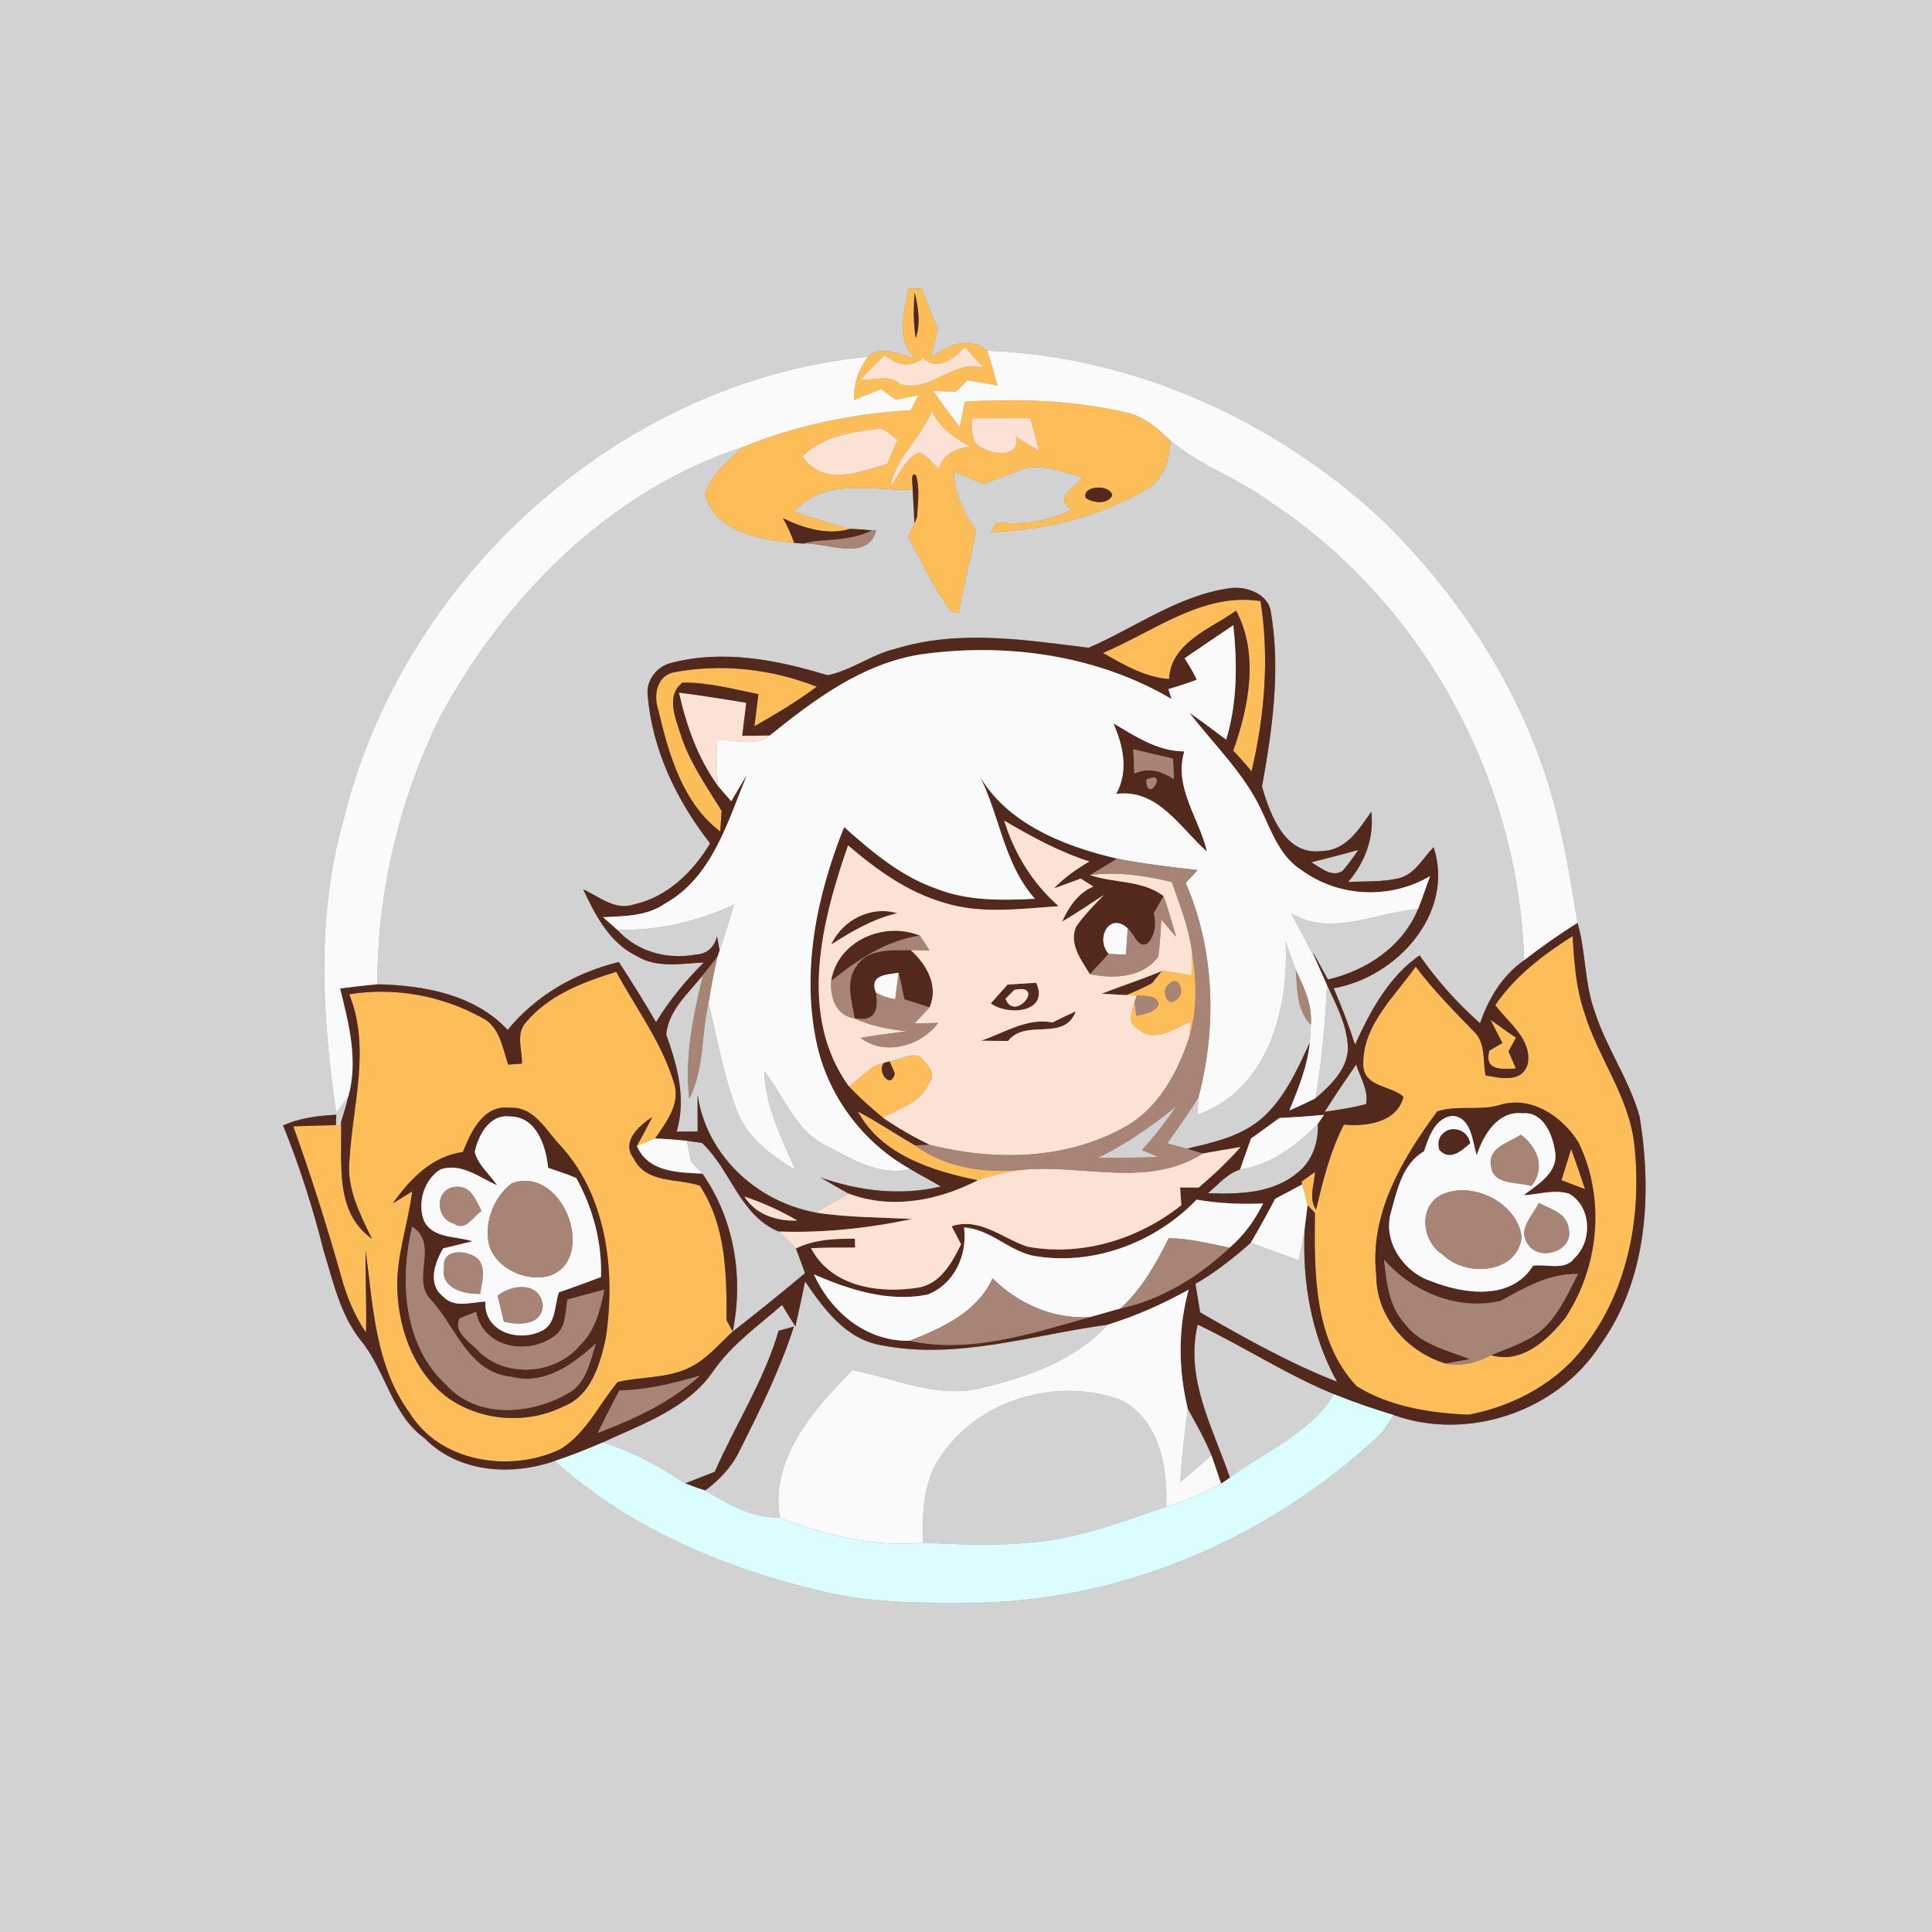 <?xml version="1.0" encoding="UTF-8" ?>
<!DOCTYPE svg PUBLIC "-//W3C//DTD SVG 1.1//EN" "http://www.w3.org/Graphics/SVG/1.1/DTD/svg11.dtd">
<svg width="250pt" height="250pt" viewBox="0 0 250 250" version="1.1" xmlns="http://www.w3.org/2000/svg">
<rect x="0" y="0" width="250" height="250" fill="#808080" stroke="none"/>
<g id="#d2d2d2ff">
<path fill="#d2d2d2" opacity="1.00" d=" M 0.00 0.00 L 250.00 0.00 L 250.00 250.00 L 0.00 250.00 L 0.00 0.00 M 117.54 37.32 C 117.09 40.45 115.76 43.83 118.43 46.39 C 116.49 45.98 114.08 44.55 112.31 46.16 C 80.05 49.28 51.94 74.96 44.40 106.27 C 40.93 118.55 41.66 131.48 43.51 143.96 C 44.06 143.28 44.58 142.58 45.08 141.86 C 44.81 142.97 44.50 144.06 44.14 145.15 L 44.14 145.57 L 43.46 145.59 L 43.52 144.25 C 41.16 144.37 38.80 144.65 36.63 145.64 C 38.77 150.91 40.51 156.34 41.88 161.86 C 43.12 165.83 44.02 170.09 46.66 173.42 C 49.92 177.35 50.62 182.99 54.95 186.12 C 59.31 190.57 66.14 191.01 71.78 189.05 C 81.61 197.92 94.19 203.11 106.96 206.06 C 113.51 207.53 120.26 207.43 126.93 207.38 C 146.08 206.92 164.70 198.67 178.59 185.61 C 179.24 184.82 179.82 183.99 180.32 183.10 C 189.96 186.55 201.49 182.65 207.04 174.08 C 213.18 165.60 213.79 154.50 212.17 144.50 C 210.83 139.71 207.86 135.58 206.34 130.85 C 205.01 127.16 205.22 123.16 204.13 119.41 C 203.30 114.21 202.44 109.01 201.07 103.92 C 197.35 90.11 189.39 77.73 179.30 67.70 C 165.45 54.58 146.93 46.10 127.77 45.39 C 125.41 43.39 122.59 44.69 120.48 46.29 C 120.77 45.04 121.06 43.79 121.34 42.53 C 120.60 40.83 119.93 39.09 119.28 37.35 C 118.84 37.35 117.97 37.33 117.54 37.32 Z" />
<path fill="#d2d2d2" opacity="1.00" d=" M 151.46 56.99 C 155.25 60.29 160.17 61.84 164.18 64.84 C 183.96 77.74 196.53 100.70 197.22 124.26 C 194.40 126.22 192.62 129.20 191.52 132.40 C 188.56 129.80 185.94 126.85 183.69 123.62 C 179.67 126.43 177.32 130.82 175.34 135.18 C 174.54 132.70 173.62 130.27 172.58 127.88 C 180.74 126.46 188.29 118.18 185.51 109.62 C 184.15 111.01 183.15 113.02 181.16 113.60 C 178.97 114.17 176.68 114.01 174.45 114.13 C 176.65 111.57 177.82 108.42 177.45 105.03 C 175.86 107.29 174.17 110.09 171.04 110.12 C 166.30 110.77 164.37 105.43 163.30 101.80 C 164.63 94.41 165.72 86.82 164.47 79.32 C 164.20 76.80 161.18 75.77 159.00 76.13 C 152.38 77.10 146.88 81.22 140.87 83.82 C 132.58 82.80 124.02 81.42 115.83 83.97 C 112.77 84.69 110.13 86.77 107.09 87.38 C 100.56 85.38 93.53 84.01 86.78 85.80 C 84.96 86.26 83.58 88.07 83.81 89.97 C 84.39 97.01 87.57 103.62 91.89 109.13 C 89.68 112.83 86.33 116.10 82.00 117.04 C 79.58 117.86 77.54 116.01 75.47 115.09 C 77.04 118.45 78.89 122.02 82.39 123.71 C 85.00 125.33 88.19 124.67 91.07 124.55 C 88.72 126.88 86.61 129.45 84.89 132.27 C 83.36 129.63 81.75 127.04 80.08 124.48 C 74.50 125.86 69.36 128.78 65.69 133.27 C 61.44 128.68 54.81 127.49 48.83 127.37 C 48.83 115.47 51.65 103.59 56.87 92.91 C 65.31 77.20 78.88 63.51 96.09 57.85 C 94.27 59.67 91.91 61.37 91.25 63.98 C 92.54 68.95 98.45 69.82 102.77 70.25 C 103.15 70.28 103.54 70.31 103.92 70.34 C 106.92 70.15 112.28 72.82 113.41 68.59 L 112.85 68.63 C 111.92 68.53 110.98 68.47 110.05 68.43 C 107.58 67.82 105.16 67.04 102.75 66.24 C 106.66 61.69 112.92 63.53 118.10 63.37 C 118.18 64.82 118.28 66.27 118.32 67.73 C 118.12 68.17 117.70 69.05 117.50 69.50 C 119.33 72.72 120.82 76.19 123.11 79.13 L 124.05 79.35 C 124.69 75.77 125.60 72.24 126.29 68.67 C 124.78 66.33 123.44 63.89 123.45 61.01 C 124.70 61.54 125.92 62.13 127.22 62.54 C 129.25 62.12 131.05 60.97 133.07 60.52 C 135.49 60.19 137.80 61.16 140.09 61.77 C 139.12 63.08 136.23 64.37 138.68 65.96 C 135.65 67.44 132.33 67.99 128.98 67.58 C 128.77 67.90 128.36 68.55 128.15 68.88 C 135.16 68.60 142.29 66.92 148.34 63.30 C 150.64 62.03 151.37 59.45 151.46 56.99 Z" />
<path fill="#d2d2d2" opacity="1.00" d=" M 169.67 111.58 C 171.70 111.08 173.74 110.55 175.76 109.98 C 175.14 110.92 174.47 111.82 173.75 112.68 C 172.30 113.63 170.88 112.23 169.67 111.58 Z" />
<path fill="#d2d2d2" opacity="1.00" d=" M 79.87 120.31 C 85.10 120.48 90.24 119.23 94.97 117.06 C 94.39 119.05 93.80 121.05 93.12 123.01 C 93.04 122.55 92.87 121.63 92.79 121.17 C 92.38 122.67 91.44 123.46 89.97 123.53 C 86.30 124.21 82.39 123.12 79.87 120.31 Z" />
<path fill="#d2d2d2" opacity="1.00" d=" M 167.08 118.19 C 172.31 121.28 178.03 118.05 183.50 117.63 C 181.48 122.49 176.83 125.60 171.83 126.75 C 171.19 125.57 170.55 124.40 169.91 123.24 C 170.02 123.52 170.23 124.10 170.34 124.39 C 169.28 122.31 168.18 120.25 167.08 118.19 Z" />
<path fill="#d2d2d2" opacity="1.00" d=" M 166.35 121.82 C 166.79 123.05 167.23 124.29 167.67 125.52 C 167.88 127.98 167.77 130.71 169.62 132.62 C 169.61 133.39 169.57 134.16 169.48 134.92 C 167.90 138.32 166.33 141.89 163.54 144.48 C 160.82 147.01 157.08 147.82 153.59 148.64 C 152.95 148.47 151.68 148.13 151.04 147.96 C 152.42 146.00 153.80 144.05 155.07 142.02 C 155.04 142.58 154.99 143.68 154.96 144.24 C 164.07 141.04 166.83 130.51 166.35 121.82 Z" />
<path fill="#d2d2d2" opacity="1.00" d=" M 86.21 133.88 C 86.48 130.71 89.13 128.50 90.98 126.15 C 89.71 131.38 88.57 136.75 89.19 142.16 C 91.16 138.34 90.72 133.90 91.68 129.81 C 92.83 134.44 93.64 139.19 95.34 143.67 C 96.66 147.20 99.78 149.50 102.89 151.37 C 101.15 147.26 99.01 143.20 98.91 138.64 C 101.47 141.85 102.90 146.25 106.79 148.18 C 110.16 149.91 113.78 152.26 117.75 151.26 C 119.07 152.04 120.43 152.75 121.75 153.53 C 116.55 154.77 111.20 154.12 106.20 152.38 C 107.40 153.08 108.60 153.79 109.82 154.46 C 108.39 155.27 106.97 156.09 105.54 156.90 C 97.91 155.49 91.41 149.50 90.27 141.67 C 90.26 143.25 90.27 144.83 90.28 146.42 C 89.60 146.42 88.24 146.42 87.56 146.43 C 88.82 142.14 87.66 137.92 86.21 133.88 Z" />
<path fill="#d2d2d2" opacity="1.00" d=" M 171.71 127.44 C 172.82 129.86 174.13 132.28 174.38 134.98 C 174.74 138.00 172.32 140.32 170.23 142.12 C 171.02 137.26 171.52 132.36 171.71 127.44 Z" />
<path fill="#d2d2d2" opacity="1.00" d=" M 171.42 143.86 C 172.71 141.78 174.11 139.78 175.48 137.75 C 176.01 139.41 177.09 141.04 176.78 142.86 C 175.03 143.35 173.22 143.60 171.42 143.86 Z" />
<path fill="#d2d2d2" opacity="1.00" d=" M 142.04 149.83 C 145.73 148.06 149.05 145.67 152.25 143.14 C 150.86 145.11 149.41 147.03 147.79 148.81 C 148.32 149.03 149.38 149.49 149.91 149.72 C 147.29 149.80 144.67 149.84 142.04 149.83 Z" />
<path fill="#d2d2d2" opacity="1.00" d=" M 160.46 151.34 C 164.48 150.75 167.73 148.23 170.52 145.44 C 170.64 147.84 169.78 150.33 167.82 151.81 C 164.64 154.46 160.24 154.54 156.31 154.40 C 157.61 153.30 158.79 151.87 160.46 151.34 Z" />
<path fill="#d2d2d2" opacity="1.00" d=" M 88.89 147.62 C 89.38 147.69 90.35 147.83 90.84 147.90 C 94.59 151.40 95.74 157.31 100.77 159.36 C 101.54 160.05 102.28 160.78 102.99 161.55 C 103.40 162.61 103.79 163.68 104.17 164.75 C 101.09 167.33 97.97 169.85 94.80 172.32 L 94.81 172.29 C 96.24 165.29 95.02 157.77 90.89 151.87 C 90.52 151.48 89.78 150.70 89.41 150.31 C 89.28 149.63 89.02 148.29 88.89 147.62 Z" />
<path fill="#d2d2d2" opacity="1.00" d=" M 168.06 163.09 C 168.32 161.69 168.60 160.30 168.83 158.90 C 168.48 165.78 169.65 172.72 173.01 178.80 C 166.83 176.38 161.04 173.12 155.30 169.82 C 155.10 168.59 154.90 167.36 154.69 166.13 C 157.28 164.64 159.62 162.79 161.85 160.81 C 163.92 161.57 165.99 162.33 168.06 163.09 Z" />
<path fill="#d2d2d2" opacity="1.00" d=" M 102.92 171.65 C 103.35 169.70 103.79 167.77 104.18 165.82 C 106.61 169.38 109.42 173.26 113.98 174.06 C 123.83 176.01 133.61 172.72 143.32 171.42 C 139.11 176.07 132.84 178.22 126.90 179.64 C 121.17 180.99 115.78 178.35 110.30 177.29 C 105.31 182.40 99.66 188.62 100.90 196.38 C 97.33 196.44 94.21 194.65 91.26 192.87 C 93.09 191.49 94.72 189.81 95.70 187.72 C 98.33 182.50 100.93 177.24 102.73 171.66 C 102.23 171.80 101.24 172.07 100.75 172.20 C 98.88 178.65 95.17 184.33 92.49 190.45 C 91.21 190.95 89.94 191.44 88.67 191.95 C 85.32 189.78 81.84 187.76 77.97 186.66 C 83.09 184.26 88.96 182.30 92.30 177.42 C 94.67 173.99 98.11 171.57 101.20 168.86 C 101.76 169.79 102.33 170.73 102.92 171.65 Z" />
<path fill="#d2d2d2" opacity="1.00" d=" M 154.98 171.40 C 160.95 174.25 166.50 177.90 172.63 180.41 C 169.49 185.49 163.76 187.77 159.15 191.21 C 156.98 184.79 153.30 178.43 154.98 171.40 Z" />
<path fill="#d2d2d2" opacity="1.00" d=" M 121.63 188.59 C 126.54 181.09 136.72 178.13 145.04 181.14 C 150.05 183.80 151.10 189.82 150.91 194.98 C 145.40 196.83 139.91 198.98 134.08 199.54 C 129.22 200.07 124.32 199.86 119.45 199.64 C 119.34 195.87 119.42 191.83 121.63 188.59 Z" />
<path fill="#d2d2d2" opacity="1.00" d=" M 153.70 182.30 C 154.80 184.26 155.90 186.22 156.76 188.31 C 155.43 189.50 154.08 190.66 152.71 191.79 C 152.92 188.61 153.29 185.45 153.70 182.30 Z" />
</g>
<g id="#fdbe5aff">
<path fill="#fdbe5a" opacity="1.00" d=" M 117.54 37.32 C 117.97 37.33 118.84 37.35 119.28 37.35 C 119.93 39.09 120.60 40.83 121.34 42.53 C 121.06 43.79 120.77 45.04 120.48 46.29 C 122.59 44.69 125.41 43.39 127.77 45.39 C 128.25 46.88 128.67 48.39 129.09 49.89 C 127.79 49.67 126.50 49.44 125.21 49.21 C 124.82 49.58 124.06 50.33 123.68 50.70 C 122.71 50.66 121.74 50.62 120.77 50.58 C 121.87 52.16 123.00 53.73 124.19 55.26 C 124.35 54.43 124.68 52.79 124.85 51.96 C 131.80 51.57 138.86 51.77 145.67 53.35 C 147.99 53.82 149.80 55.41 151.46 56.99 C 151.37 59.45 150.64 62.03 148.34 63.30 C 142.29 66.92 135.16 68.60 128.15 68.88 C 128.36 68.55 128.77 67.90 128.98 67.58 C 132.33 67.99 135.65 67.44 138.68 65.96 C 136.23 64.37 139.12 63.08 140.09 61.77 C 137.80 61.16 135.49 60.19 133.07 60.52 C 131.05 60.97 129.25 62.12 127.22 62.54 C 125.92 62.13 124.70 61.54 123.45 61.01 C 123.44 63.89 124.78 66.33 126.29 68.67 C 125.60 72.24 124.69 75.77 124.05 79.35 L 123.11 79.13 C 120.82 76.19 119.33 72.72 117.50 69.50 C 117.70 69.05 118.12 68.17 118.32 67.73 C 118.41 67.53 118.58 67.14 118.66 66.94 C 118.76 65.14 119.05 63.27 118.54 61.52 C 117.70 60.88 118.16 62.99 118.10 63.37 C 112.92 63.53 106.66 61.69 102.75 66.24 C 105.16 67.04 107.58 67.82 110.05 68.43 C 107.10 69.31 103.97 68.35 101.30 67.05 C 101.91 68.06 102.37 69.14 102.77 70.25 C 98.45 69.82 92.54 68.95 91.25 63.98 C 91.91 61.37 94.27 59.67 96.09 57.85 C 103.02 55.02 110.36 53.52 117.82 53.08 C 118.07 52.60 118.59 51.63 118.84 51.14 C 118.10 51.29 116.63 51.57 115.89 51.71 C 115.42 51.37 114.49 50.70 114.02 50.36 C 112.86 50.83 111.69 51.29 110.52 51.75 C 110.41 49.71 111.08 47.78 112.31 46.16 C 114.08 44.55 116.49 45.98 118.43 46.39 C 115.76 43.83 117.09 40.45 117.54 37.32 M 118.36 37.83 C 118.20 39.80 118.18 41.79 118.49 43.74 C 119.18 41.84 118.80 39.74 118.36 37.83 M 119.41 46.36 C 117.91 47.72 115.87 47.14 114.46 45.97 C 113.40 47.00 112.37 48.05 111.35 49.12 C 113.03 49.27 115.07 48.35 116.47 49.69 C 120.41 50.88 123.28 46.52 127.21 47.53 C 126.42 46.66 125.63 45.80 124.87 44.91 C 123.27 46.45 121.56 48.08 119.41 46.36 M 115.25 62.86 C 116.42 61.38 117.14 59.28 118.98 58.52 C 120.00 58.99 120.68 59.92 121.49 60.68 C 122.00 58.74 123.64 58.04 125.50 57.79 C 123.51 56.67 121.55 55.29 120.57 53.16 C 119.25 56.67 115.96 59.05 115.25 62.86 M 125.72 54.13 C 125.86 55.55 125.50 57.38 127.20 58.00 C 128.66 58.89 132.08 59.15 131.44 56.51 C 132.47 57.11 133.47 57.72 134.48 58.35 C 134.09 56.94 133.68 55.53 133.32 54.11 C 130.79 54.13 128.25 54.13 125.72 54.13 M 103.85 59.03 C 106.46 63.03 111.15 61.10 114.82 60.00 C 115.25 58.97 115.69 57.94 116.14 56.91 C 115.23 56.31 114.42 55.18 113.17 55.56 C 109.85 55.97 106.34 56.58 103.85 59.03 M 140.49 64.43 C 141.42 65.09 143.33 65.33 143.92 64.10 C 143.68 62.61 139.95 62.80 140.49 64.43 Z" />
<path fill="#fdbe5a" opacity="1.00" d=" M 142.71 84.49 C 149.27 81.75 155.63 76.61 163.11 77.78 C 164.27 85.12 163.65 92.61 161.95 99.82 C 161.20 98.89 160.41 98.00 159.58 97.14 C 161.60 91.46 162.94 84.59 159.95 79.02 C 156.65 81.37 151.50 83.17 151.28 87.87 C 148.12 87.64 145.40 86.00 142.71 84.49 Z" />
<path fill="#fdbe5a" opacity="1.00" d=" M 85.19 91.90 C 84.56 90.09 84.92 87.57 87.06 87.02 C 93.27 85.82 99.82 86.54 105.69 88.86 C 103.13 90.77 100.39 92.41 97.62 93.98 C 97.75 92.94 98.01 90.86 98.14 89.82 C 94.90 89.18 91.66 88.29 88.33 88.33 C 86.16 89.93 87.37 92.85 88.04 94.94 C 89.18 98.59 91.40 101.71 93.38 104.93 C 93.33 105.60 93.24 106.93 93.20 107.60 C 88.34 103.93 86.52 97.58 85.19 91.90 Z" />
<path fill="#fdbe5a" opacity="1.00" d=" M 193.49 130.06 C 196.05 126.29 199.70 123.54 203.50 121.13 C 203.69 124.45 203.92 127.82 205.00 130.98 C 206.77 136.85 210.81 141.90 211.48 148.11 C 212.47 157.04 210.78 166.64 205.25 173.92 C 201.69 178.84 195.94 181.95 190.05 183.06 C 185.10 182.86 179.80 182.04 175.54 179.37 C 169.97 173.41 170.06 164.59 170.15 156.95 L 169.20 155.96 C 168.98 155.06 168.75 154.16 168.50 153.26 L 168.41 152.91 C 168.85 152.59 169.73 151.96 170.17 151.64 C 170.08 153.25 169.30 155.03 170.29 156.53 C 171.20 152.77 172.12 148.98 173.90 145.52 C 176.80 145.80 180.77 145.27 181.61 141.92 C 179.95 140.42 176.56 140.72 176.41 137.89 C 176.22 132.76 180.44 128.98 183.19 125.09 C 185.45 128.09 188.08 130.76 190.69 133.45 C 192.28 134.90 191.86 137.26 192.23 139.17 C 194.15 139.47 196.83 140.19 197.67 137.76 C 198.33 134.52 195.19 132.37 193.49 130.06 M 185.98 143.82 C 181.47 149.90 177.18 157.10 178.09 165.02 C 178.06 170.39 182.08 174.94 187.08 176.45 C 189.14 176.88 191.12 176.31 192.96 175.36 C 196.92 176.52 200.25 173.40 202.53 170.56 C 206.94 163.90 207.77 155.05 204.25 147.82 C 202.17 144.46 198.08 141.70 194.02 143.00 C 191.41 143.76 188.49 142.97 185.98 143.82 Z" />
<path fill="#fdbe5a" opacity="1.00" d=" M 154.22 122.97 C 154.81 126.68 155.00 130.55 153.90 134.19 C 153.94 133.70 154.01 132.70 154.04 132.21 C 151.87 133.17 149.18 135.13 147.04 132.98 C 145.73 132.20 146.57 130.76 146.81 129.67 C 146.87 130.11 146.98 131.00 147.04 131.44 C 148.04 131.25 149.18 131.04 149.85 130.19 C 150.22 128.81 147.98 128.84 147.10 128.83 L 145.71 128.77 C 146.85 128.31 147.97 127.81 149.06 127.23 C 149.37 126.84 150.00 126.05 150.32 125.66 L 150.39 125.58 C 151.66 125.75 152.91 126.02 154.19 126.18 C 154.20 125.37 154.22 123.77 154.22 122.97 M 151.26 127.34 C 150.12 128.09 151.07 130.60 152.33 129.26 C 153.44 128.50 152.54 126.03 151.26 127.34 Z" />
<path fill="#fdbe5a" opacity="1.00" d=" M 68.04 132.31 C 70.99 128.77 75.45 127.07 79.74 125.75 C 82.29 130.46 85.61 134.86 87.18 140.03 C 88.14 142.78 86.23 145.19 84.77 147.32 C 84.18 147.56 83.00 148.05 82.41 148.29 C 83.10 147.05 83.77 145.80 84.40 144.54 C 82.71 145.66 80.34 147.71 81.99 149.88 C 83.56 153.17 87.65 152.45 90.55 153.42 C 93.95 158.55 94.04 164.91 94.02 170.84 L 94.81 172.29 L 94.80 172.32 C 92.93 174.02 91.27 176.09 88.89 177.12 C 86.06 178.38 82.88 178.13 79.92 178.84 C 77.47 181.77 75.84 185.52 72.45 187.56 C 65.96 190.60 56.93 189.24 52.99 182.81 C 48.54 176.71 48.27 168.99 47.31 161.80 C 47.26 165.35 47.46 168.90 47.36 172.45 C 45.84 170.17 44.80 167.64 44.10 165.00 C 42.27 158.52 40.23 152.10 37.95 145.75 C 39.79 145.69 41.62 145.63 43.46 145.59 L 44.14 145.57 C 44.26 150.70 43.32 156.89 48.13 160.30 C 46.56 157.08 44.81 153.72 45.23 150.00 C 45.64 142.89 47.99 135.61 45.19 128.66 C 51.06 127.70 57.16 128.83 62.36 131.69 C 64.67 132.83 65.02 135.58 65.76 137.76 C 66.21 137.73 67.09 137.67 67.54 137.63 C 67.59 135.88 66.71 133.79 68.04 132.31 M 64.30 138.20 C 64.67 138.77 64.67 138.77 64.30 138.20 M 63.28 140.10 C 63.83 140.68 63.83 140.68 63.28 140.10 M 59.89 149.07 C 55.93 149.61 53.01 152.58 50.84 155.72 C 51.46 155.33 52.71 154.55 53.34 154.16 C 52.80 158.44 51.24 162.59 51.42 166.95 C 51.61 172.24 53.69 177.76 58.08 180.96 C 62.38 183.93 68.27 184.32 72.94 181.98 C 76.51 180.59 77.64 176.52 78.39 173.14 C 79.69 164.43 78.52 154.46 72.17 147.86 C 70.49 145.95 68.96 143.19 66.02 143.35 C 62.55 142.90 60.96 146.43 59.89 149.07 Z" />
<path fill="#fdbe5a" opacity="1.00" d=" M 192.86 131.95 C 193.97 132.72 195.03 133.54 196.17 134.27 C 195.93 134.71 195.44 135.60 195.20 136.05 C 195.44 136.60 195.92 137.71 196.16 138.27 C 194.28 138.34 192.05 138.59 192.71 135.96 C 193.13 135.71 193.98 135.21 194.41 134.96 C 193.89 133.95 193.38 132.95 192.86 131.95 Z" />
<path fill="#fdbe5a" opacity="1.00" d=" M 115.10 137.32 C 116.60 137.14 118.60 135.66 119.65 137.40 C 120.44 138.18 121.05 139.22 120.18 140.21 C 119.19 142.69 116.36 143.40 114.27 144.64 C 112.72 143.38 111.23 142.04 109.86 140.59 C 110.95 139.69 112.01 138.75 113.15 137.92 C 113.47 137.82 114.09 137.62 114.41 137.52 C 113.34 138.67 115.36 141.11 115.78 138.87 C 115.61 138.48 115.27 137.70 115.10 137.32 Z" />
<path fill="#fdbe5a" opacity="1.00" d=" M 178.38 143.28 C 178.91 143.86 178.91 143.86 178.38 143.28 Z" />
<path fill="#fdbe5a" opacity="1.00" d=" M 111.00 143.82 C 113.54 145.16 115.92 146.77 118.40 148.21 C 122.36 151.11 127.32 151.82 132.11 151.39 C 130.22 151.67 128.34 152.12 126.53 152.73 C 120.65 151.52 114.05 149.48 111.00 143.82 Z" />
<path fill="#fdbe5a" opacity="1.00" d=" M 202.05 152.72 C 202.48 151.37 202.90 150.01 203.31 148.66 C 203.92 150.39 204.53 152.13 205.10 153.88 C 204.08 153.49 203.07 153.11 202.05 152.72 Z" />
</g>
<g id="#53291dff">
<path fill="#53291d" opacity="1.00" d=" M 118.36 37.83 C 118.80 39.74 119.18 41.84 118.49 43.74 C 118.18 41.79 118.20 39.80 118.36 37.83 Z" />
<path fill="#53291d" opacity="1.00" d=" M 118.10 63.37 C 118.16 62.99 117.70 60.88 118.54 61.52 C 119.05 63.27 118.76 65.14 118.66 66.94 C 118.58 67.14 118.41 67.53 118.32 67.73 C 118.28 66.27 118.18 64.82 118.10 63.37 Z" />
<path fill="#53291d" opacity="1.00" d=" M 140.49 64.43 C 139.95 62.80 143.68 62.61 143.92 64.10 C 143.33 65.33 141.42 65.09 140.49 64.43 Z" />
<path fill="#53291d" opacity="1.00" d=" M 101.30 67.05 C 103.97 68.35 107.10 69.31 110.05 68.43 C 110.98 68.47 111.92 68.53 112.85 68.63 C 110.51 69.83 107.87 69.80 105.31 70.05 L 103.92 70.34 C 103.54 70.31 103.15 70.28 102.77 70.25 C 102.37 69.14 101.91 68.06 101.30 67.05 Z" />
<path fill="#53291d" opacity="1.00" d=" M 140.87 83.82 C 146.88 81.22 152.38 77.10 159.00 76.13 C 161.18 75.77 164.20 76.80 164.47 79.32 C 165.72 86.82 164.63 94.41 163.30 101.80 C 164.37 105.43 166.30 110.77 171.04 110.12 C 174.17 110.09 175.86 107.29 177.45 105.03 C 177.82 108.42 176.65 111.57 174.45 114.13 C 176.68 114.01 178.97 114.17 181.16 113.60 C 183.15 113.02 184.15 111.01 185.51 109.62 C 188.29 118.18 180.74 126.46 172.58 127.88 C 173.62 130.27 174.54 132.70 175.34 135.18 C 177.32 130.82 179.67 126.43 183.69 123.62 C 185.94 126.85 188.56 129.80 191.52 132.40 C 192.62 129.20 194.40 126.22 197.22 124.26 C 199.43 122.52 201.75 120.91 204.13 119.41 C 205.22 123.16 205.01 127.16 206.34 130.85 C 207.86 135.58 210.83 139.71 212.17 144.50 C 213.79 154.50 213.18 165.60 207.04 174.08 C 201.49 182.65 189.96 186.55 180.32 183.10 C 177.72 182.32 175.15 181.44 172.63 180.41 C 166.50 177.90 160.95 174.25 154.98 171.40 C 153.30 178.43 156.98 184.79 159.15 191.21 C 158.87 191.41 158.30 191.80 158.01 191.99 C 157.60 190.76 157.19 189.53 156.76 188.31 C 155.90 186.22 154.80 184.26 153.70 182.30 C 152.47 177.23 152.41 171.92 153.82 166.88 C 150.48 168.73 146.98 170.30 143.32 171.42 C 133.61 172.72 123.83 176.01 113.98 174.06 C 109.42 173.26 106.61 169.38 104.18 165.82 C 103.79 167.77 103.35 169.70 102.92 171.65 C 102.33 170.73 101.76 169.79 101.20 168.86 C 98.11 171.57 94.67 173.99 92.30 177.42 C 88.96 182.30 83.09 184.26 77.97 186.66 C 75.94 187.54 73.88 188.36 71.78 189.05 C 66.14 191.01 59.31 190.57 54.95 186.12 C 50.62 182.99 49.92 177.35 46.66 173.42 C 44.02 170.09 43.12 165.83 41.88 161.86 C 40.51 156.34 38.77 150.91 36.63 145.64 C 38.80 144.65 41.16 144.37 43.52 144.25 L 43.46 145.59 C 41.62 145.63 39.79 145.69 37.95 145.75 C 40.23 152.10 42.27 158.52 44.10 165.00 C 44.80 167.64 45.84 170.17 47.36 172.45 C 47.46 168.90 47.26 165.35 47.31 161.80 C 48.27 168.99 48.54 176.71 52.99 182.81 C 56.93 189.24 65.96 190.60 72.45 187.56 C 75.84 185.52 77.47 181.77 79.92 178.84 C 82.88 178.13 86.06 178.38 88.89 177.12 C 91.27 176.09 92.93 174.02 94.80 172.32 C 97.97 169.85 101.09 167.33 104.17 164.75 C 103.79 163.68 103.40 162.61 102.99 161.55 C 105.37 160.38 108.02 160.27 110.62 160.29 C 110.63 160.58 110.65 161.15 110.66 161.44 C 108.75 161.43 106.85 161.43 104.95 161.52 C 107.59 166.55 113.80 167.43 118.89 166.60 C 121.74 166.09 123.18 163.36 124.36 161.02 C 124.05 160.44 123.44 159.26 123.14 158.67 C 126.80 157.49 129.67 160.22 132.93 161.31 C 139.97 162.62 147.30 160.37 152.86 155.95 C 152.82 155.38 152.74 154.23 152.70 153.65 C 153.30 153.66 154.50 153.66 155.10 153.67 C 157.02 152.05 158.85 150.32 160.52 148.43 C 158.88 148.69 157.26 148.98 155.63 149.27 C 155.12 149.11 154.10 148.80 153.59 148.64 C 157.08 147.82 160.82 147.01 163.54 144.48 C 166.33 141.89 167.90 138.32 169.48 134.92 C 169.19 138.00 167.99 140.87 166.84 143.70 C 167.98 143.20 169.11 142.68 170.23 142.12 C 172.32 140.32 174.74 138.00 174.38 134.98 C 174.13 132.28 172.82 129.86 171.71 127.44 C 171.24 126.42 170.79 125.40 170.34 124.39 C 170.23 124.10 170.02 123.52 169.91 123.24 C 170.55 124.40 171.19 125.57 171.83 126.75 C 176.83 125.60 181.48 122.49 183.50 117.63 C 184.05 116.22 184.53 114.79 185.05 113.37 C 179.91 116.40 173.28 116.13 168.45 112.62 C 165.67 110.88 164.56 107.67 163.23 104.86 C 161.00 100.05 157.08 96.38 153.91 92.22 C 155.52 93.35 157.09 94.53 158.67 95.71 C 160.12 90.90 160.11 85.85 159.59 80.90 C 157.48 82.31 155.39 83.75 153.29 85.18 C 153.85 86.08 154.44 86.98 154.85 87.97 C 153.64 88.41 152.41 88.81 151.18 89.17 C 151.28 89.49 151.50 90.13 151.60 90.45 C 141.89 84.73 130.12 83.12 119.07 84.69 C 111.54 85.90 105.36 90.54 99.60 95.18 C 98.71 95.19 96.92 95.21 96.03 95.22 C 96.20 93.79 96.37 92.37 96.55 90.95 C 93.66 90.47 90.77 90.01 87.87 89.64 C 88.83 93.91 90.33 98.14 92.92 101.71 C 93.47 102.37 94.04 103.02 94.62 103.67 C 95.30 102.51 95.99 101.37 96.67 100.22 C 94.18 106.29 92.16 113.55 86.01 116.95 C 83.67 118.57 80.76 118.54 78.04 118.69 C 78.50 119.09 79.41 119.91 79.87 120.31 C 82.39 123.12 86.30 124.21 89.97 123.53 C 91.44 123.46 92.38 122.67 92.79 121.17 C 92.87 121.63 93.04 122.55 93.12 123.01 L 92.83 123.82 C 92.23 124.61 91.60 125.38 90.98 126.15 C 89.13 128.50 86.48 130.71 86.21 133.88 C 87.66 137.92 88.82 142.14 87.56 146.43 C 88.24 146.42 89.60 146.42 90.28 146.42 C 90.27 144.83 90.26 143.25 90.27 141.67 C 91.41 149.50 97.91 155.49 105.54 156.90 C 109.68 157.55 113.87 157.51 118.04 157.74 C 112.37 158.94 106.57 159.56 100.77 159.36 C 95.74 157.31 94.59 151.40 90.84 147.90 C 90.35 147.83 89.38 147.69 88.89 147.62 C 87.52 147.48 86.15 147.38 84.77 147.32 C 86.23 145.19 88.14 142.78 87.18 140.03 C 85.61 134.86 82.29 130.46 79.74 125.75 C 75.45 127.07 70.99 128.77 68.04 132.31 C 66.71 133.79 67.59 135.88 67.54 137.63 C 67.09 137.67 66.21 137.73 65.76 137.76 C 65.02 135.58 64.67 132.83 62.36 131.69 C 57.16 128.83 51.06 127.70 45.19 128.66 C 47.99 135.61 45.64 142.89 45.23 150.00 C 44.81 153.72 46.56 157.08 48.13 160.30 C 43.32 156.89 44.26 150.70 44.14 145.57 L 44.14 145.15 C 44.50 144.06 44.81 142.97 45.08 141.86 C 46.37 137.21 45.14 132.45 44.01 127.91 C 45.61 127.70 47.22 127.50 48.83 127.37 C 54.81 127.49 61.44 128.68 65.69 133.27 C 69.36 128.78 74.50 125.86 80.08 124.48 C 81.75 127.04 83.36 129.63 84.89 132.27 C 86.61 129.45 88.72 126.88 91.07 124.55 C 88.19 124.67 85.00 125.33 82.39 123.71 C 78.89 122.02 77.04 118.45 75.47 115.09 C 77.54 116.01 79.58 117.86 82.00 117.04 C 86.33 116.10 89.68 112.83 91.89 109.13 C 87.57 103.62 84.39 97.01 83.81 89.97 C 83.58 88.07 84.96 86.26 86.78 85.80 C 93.53 84.01 100.56 85.38 107.09 87.38 C 110.13 86.77 112.77 84.69 115.83 83.97 C 124.02 81.42 132.58 82.80 140.87 83.82 M 142.71 84.49 C 145.40 86.00 148.12 87.64 151.28 87.87 C 151.50 83.17 156.65 81.37 159.95 79.02 C 162.94 84.59 161.60 91.46 159.58 97.14 C 160.41 98.00 161.20 98.89 161.95 99.82 C 163.65 92.61 164.27 85.12 163.11 77.78 C 155.63 76.61 149.27 81.75 142.71 84.49 M 85.19 91.90 C 86.52 97.58 88.34 103.93 93.20 107.60 C 93.24 106.93 93.33 105.60 93.38 104.93 C 91.40 101.71 89.18 98.59 88.04 94.94 C 87.37 92.85 86.16 89.93 88.33 88.33 C 91.66 88.29 94.90 89.18 98.14 89.82 C 98.01 90.86 97.75 92.94 97.62 93.98 C 100.39 92.41 103.13 90.77 105.69 88.86 C 99.82 86.54 93.27 85.82 87.06 87.02 C 84.92 87.57 84.56 90.09 85.19 91.90 M 169.67 111.58 C 170.88 112.23 172.30 113.63 173.75 112.68 C 174.47 111.82 175.14 110.92 175.76 109.98 C 173.74 110.55 171.70 111.08 169.67 111.58 M 193.49 130.06 C 195.19 132.37 198.33 134.52 197.67 137.76 C 196.83 140.19 194.15 139.47 192.23 139.17 C 191.86 137.26 192.28 134.90 190.69 133.45 C 188.08 130.76 185.45 128.09 183.19 125.09 C 180.44 128.98 176.22 132.76 176.41 137.89 C 176.56 140.72 179.95 140.42 181.61 141.92 C 180.77 145.27 176.80 145.80 173.90 145.52 C 172.12 148.98 171.20 152.77 170.29 156.53 C 169.30 155.03 170.08 153.25 170.17 151.64 C 169.73 151.96 168.85 152.59 168.41 152.91 L 168.50 153.26 C 167.34 153.89 166.18 154.51 165.01 155.12 C 164.00 157.04 162.96 158.94 161.85 160.81 C 159.62 162.79 157.28 164.64 154.69 166.13 C 154.90 167.36 155.10 168.59 155.30 169.82 C 161.04 173.12 166.83 176.38 173.01 178.80 C 169.65 172.72 168.48 165.78 168.83 158.90 C 168.92 158.16 169.11 156.70 169.20 155.96 L 170.15 156.95 C 170.06 164.59 169.97 173.41 175.54 179.37 C 179.80 182.04 185.10 182.86 190.05 183.06 C 195.94 181.95 201.69 178.84 205.25 173.92 C 210.78 166.64 212.47 157.04 211.48 148.11 C 210.81 141.90 206.77 136.85 205.00 130.98 C 203.92 127.82 203.69 124.45 203.50 121.13 C 199.70 123.54 196.05 126.29 193.49 130.06 M 192.86 131.95 C 193.38 132.95 193.89 133.95 194.41 134.96 C 193.98 135.21 193.13 135.71 192.71 135.96 C 192.05 138.59 194.28 138.34 196.16 138.27 C 195.92 137.71 195.44 136.60 195.20 136.05 C 195.44 135.60 195.93 134.71 196.17 134.27 C 195.03 133.54 193.97 132.72 192.86 131.95 M 171.42 143.86 C 173.22 143.60 175.03 143.35 176.78 142.86 C 177.09 141.04 176.01 139.41 175.48 137.75 C 174.11 139.78 172.71 141.78 171.42 143.86 M 178.38 143.28 C 178.91 143.86 178.91 143.86 178.38 143.28 M 161.88 147.32 C 161.41 148.66 160.93 150.00 160.46 151.34 C 158.79 151.87 157.61 153.30 156.31 154.40 C 160.24 154.54 164.64 154.46 167.82 151.81 C 169.78 150.33 170.64 147.84 170.52 145.44 L 171.32 144.26 C 169.40 144.44 167.47 144.57 165.55 144.67 C 164.33 145.56 163.11 146.45 161.88 147.32 M 172.17 145.18 C 172.71 145.71 172.71 145.71 172.17 145.18 M 96.32 154.83 C 97.82 157.20 100.49 158.02 103.17 157.94 C 101.00 156.66 98.70 155.63 96.32 154.83 M 133.47 162.45 C 130.37 161.67 128.04 159.06 124.75 158.83 C 125.20 162.42 123.50 166.15 120.03 167.52 C 114.96 168.53 109.92 166.90 105.31 164.90 C 107.56 169.80 112.07 173.59 117.68 173.50 C 125.54 175.19 133.51 172.55 141.03 170.43 C 142.36 170.08 143.68 169.66 145.01 169.31 C 150.35 168.15 155.15 165.15 159.11 161.45 C 160.96 159.87 162.38 157.90 163.45 155.73 C 160.57 155.84 157.68 155.74 154.84 155.23 C 149.43 160.87 141.22 163.93 133.47 162.45 M 80.15 179.92 C 79.20 181.74 78.26 183.56 77.36 185.41 C 82.08 183.62 86.78 181.45 90.55 178.02 C 87.16 179.01 83.71 179.88 80.15 179.92 Z" />
<path fill="#53291d" opacity="1.00" d=" M 144.07 93.60 C 146.92 95.27 149.79 97.23 153.25 97.23 C 151.84 101.88 155.18 105.86 156.18 110.20 C 152.70 107.13 149.84 102.03 144.44 102.73 C 146.07 99.77 145.35 96.51 144.07 93.60 M 146.65 96.96 C 146.68 97.74 146.75 99.31 146.79 100.10 C 148.58 99.23 150.34 99.80 151.90 100.81 C 151.87 100.15 151.82 98.83 151.79 98.17 C 150.08 97.76 148.36 97.37 146.65 96.96 M 148.33 100.90 C 148.40 104.25 151.34 99.43 148.33 100.90 Z" />
<path fill="#53291d" opacity="1.00" d=" M 133.92 116.30 C 129.60 111.45 129.34 104.70 126.15 99.27 C 129.53 106.31 137.42 109.45 144.58 111.11 C 143.70 111.64 141.94 112.70 141.06 113.23 C 144.19 114.32 147.78 113.84 150.57 115.95 C 150.25 116.51 149.62 117.63 149.30 118.18 C 149.65 119.49 149.49 120.68 148.81 121.75 C 147.47 123.27 146.83 120.93 145.93 120.13 C 143.57 117.92 141.69 121.48 143.47 123.44 C 142.65 124.31 141.84 125.18 141.03 126.06 C 139.94 124.25 138.29 122.18 139.24 119.93 C 140.27 118.41 141.59 117.12 142.85 115.80 C 141.05 116.97 139.29 118.19 137.44 119.25 C 138.30 117.35 139.47 115.58 141.47 114.72 C 140.93 114.37 140.39 114.03 139.86 113.69 C 138.99 114.00 137.25 114.64 136.38 114.96 C 137.71 113.55 139.31 112.45 140.97 111.47 C 137.05 110.24 133.46 108.25 129.94 106.19 C 131.26 110.46 133.63 114.30 136.99 117.26 C 132.03 117.59 126.88 118.34 122.05 116.78 C 117.38 115.41 113.38 112.52 109.74 109.39 C 106.32 119.22 103.20 131.40 109.86 140.59 C 111.23 142.04 112.72 143.38 114.27 144.64 C 116.19 145.97 118.23 147.12 120.33 148.15 L 118.40 148.21 C 115.92 146.77 113.54 145.16 111.00 143.82 C 114.05 149.48 120.65 151.52 126.53 152.73 C 121.41 155.37 115.36 156.54 109.82 154.46 C 108.60 153.79 107.40 153.08 106.20 152.38 C 111.20 154.12 116.55 154.77 121.75 153.53 C 120.43 152.75 119.07 152.04 117.75 151.26 C 111.80 147.93 107.35 142.11 105.78 135.47 C 103.59 125.92 105.64 115.96 109.23 107.02 C 112.79 110.19 116.53 113.37 121.10 114.97 C 125.16 116.60 129.62 116.52 133.92 116.30 Z" />
<path fill="#53291d" opacity="1.00" d=" M 107.55 122.23 C 109.01 119.04 112.69 117.16 116.10 118.17 C 112.97 118.90 110.21 120.52 107.55 122.23 Z" />
<path fill="#53291d" opacity="1.00" d=" M 107.55 126.94 C 108.35 121.75 114.39 119.16 119.03 121.07 C 114.59 121.74 110.97 124.22 107.55 126.94 Z" />
<path fill="#53291d" opacity="1.00" d=" M 110.81 125.03 C 112.32 122.64 115.43 123.00 117.85 122.94 C 119.91 124.80 121.49 127.54 120.29 130.35 C 119.19 130.01 118.10 129.66 117.02 129.32 C 116.79 128.16 116.54 127.02 116.28 125.87 C 114.69 126.14 112.44 126.11 113.34 128.44 C 113.74 130.66 113.26 132.26 110.59 131.78 C 110.22 129.58 109.36 127.03 110.81 125.03 Z" />
<path fill="#53291d" opacity="1.00" d=" M 142.54 128.59 C 145.11 127.57 147.76 126.73 150.32 125.66 C 150.00 126.05 149.37 126.84 149.06 127.23 C 147.97 127.81 146.85 128.31 145.71 128.77 C 144.92 128.72 143.33 128.63 142.54 128.59 Z" />
<path fill="#53291d" opacity="1.00" d=" M 130.38 127.40 C 131.61 127.32 132.85 127.24 134.08 127.17 C 135.84 130.98 130.51 131.52 128.21 129.84 C 128.93 129.03 129.65 128.21 130.38 127.40 M 131.24 128.10 C 130.96 128.39 130.40 128.95 130.11 129.24 C 131.33 132.37 135.38 127.17 131.24 128.10 Z" />
<path fill="#53291d" opacity="1.00" d=" M 136.20 132.30 C 137.19 131.80 138.20 131.32 139.21 130.86 C 137.70 134.89 132.74 131.73 130.45 134.70 C 129.29 134.69 128.13 134.70 126.97 134.66 C 130.01 133.64 132.85 131.67 136.20 132.30 Z" />
<path fill="#53291d" opacity="1.00" d=" M 64.30 138.20 C 64.67 138.77 64.67 138.77 64.30 138.20 Z" />
<path fill="#53291d" opacity="1.00" d=" M 114.41 137.52 L 115.10 137.32 C 115.27 137.70 115.61 138.48 115.78 138.87 C 115.36 141.11 113.34 138.67 114.41 137.52 Z" />
<path fill="#53291d" opacity="1.00" d=" M 63.28 140.10 C 63.83 140.68 63.83 140.68 63.28 140.10 Z" />
<path fill="#53291d" opacity="1.00" d=" M 59.89 149.07 C 60.96 146.43 62.55 142.90 66.02 143.35 C 68.96 143.19 70.49 145.95 72.17 147.86 C 78.52 154.46 79.69 164.43 78.39 173.14 C 77.64 176.52 76.51 180.59 72.94 181.98 C 68.27 184.32 62.38 183.93 58.08 180.96 C 53.69 177.76 51.61 172.24 51.42 166.95 C 51.24 162.59 52.80 158.44 53.34 154.16 C 52.71 154.55 51.46 155.33 50.84 155.72 C 53.01 152.58 55.93 149.61 59.89 149.07 M 61.43 149.07 C 61.89 150.78 63.36 151.95 64.32 153.37 C 61.98 152.35 59.73 150.44 57.01 151.31 C 54.86 152.64 53.99 155.60 54.85 157.94 C 55.98 160.31 59.01 159.92 61.13 160.62 C 59.87 160.93 58.61 161.23 57.35 161.54 C 56.26 163.37 55.29 166.17 57.31 167.74 C 58.76 169.33 60.96 168.49 62.81 168.42 C 62.59 172.35 67.10 173.72 70.10 172.21 C 71.99 171.31 71.73 168.92 72.32 167.23 C 74.15 166.60 75.97 165.94 77.77 165.25 C 77.92 160.79 76.73 156.33 74.57 152.44 C 73.39 151.92 72.15 151.54 70.93 151.12 C 70.65 148.31 69.43 144.48 66.00 144.47 C 63.36 144.13 61.88 146.88 61.43 149.07 M 53.33 158.74 C 51.70 165.72 52.17 174.11 57.79 179.24 C 61.75 183.59 68.65 183.07 73.38 180.35 C 75.84 179.14 76.33 176.19 77.12 173.84 C 74.12 176.58 70.48 179.27 66.14 178.16 C 60.62 177.60 58.99 171.72 55.77 168.21 C 53.09 165.54 56.88 161.00 53.33 158.74 M 73.45 168.16 C 73.09 169.75 73.32 171.81 71.79 172.85 C 68.34 175.47 62.51 174.44 61.59 169.75 C 61.06 169.97 60.00 170.40 59.46 170.61 C 58.63 172.48 60.95 173.71 62.01 174.92 C 65.60 178.37 71.90 177.84 75.05 174.07 C 77.01 172.18 77.68 169.47 78.19 166.89 C 76.60 167.30 75.03 167.73 73.45 168.16 Z" />
<path fill="#53291d" opacity="1.00" d=" M 185.98 143.82 C 188.49 142.97 191.41 143.76 194.02 143.00 C 198.08 141.70 202.17 144.46 204.25 147.82 C 207.77 155.05 206.94 163.90 202.53 170.56 C 200.25 173.40 196.92 176.52 192.96 175.36 C 195.08 174.43 197.37 173.75 199.24 172.33 C 201.57 170.38 202.82 167.52 204.17 164.87 C 200.45 164.75 197.33 166.63 194.20 168.33 C 188.68 169.65 182.77 167.22 179.10 163.01 C 179.42 165.88 179.72 168.98 181.74 171.23 C 183.77 173.96 187.25 174.71 190.24 175.88 C 189.18 176.06 188.13 176.25 187.08 176.45 C 182.08 174.94 178.06 170.39 178.09 165.02 C 177.18 157.10 181.47 149.90 185.98 143.82 M 184.26 148.99 C 181.44 150.61 180.78 154.08 179.96 156.97 C 178.95 160.68 181.62 164.59 185.14 165.77 C 189.42 167.47 195.54 168.34 198.38 163.78 C 200.15 163.53 202.52 164.49 203.76 162.78 C 206.08 160.56 205.94 156.11 203.03 154.46 C 201.11 153.89 199.09 154.54 197.15 154.67 C 199.01 153.23 201.74 151.72 201.21 148.92 C 200.88 146.76 199.68 143.82 197.02 144.06 C 193.83 143.68 191.91 146.90 191.09 149.51 C 190.52 147.69 190.42 144.64 188.01 144.39 C 185.72 144.56 184.88 147.15 184.26 148.99 M 202.05 152.72 C 203.07 153.11 204.08 153.49 205.10 153.88 C 204.53 152.13 203.92 150.39 203.31 148.66 C 202.90 150.01 202.48 151.37 202.05 152.72 Z" />
<path fill="#53291d" opacity="1.00" d=" M 81.99 149.88 C 80.34 147.71 82.71 145.66 84.40 144.54 C 83.77 145.80 83.10 147.05 82.41 148.29 C 83.89 151.71 87.73 151.71 90.89 151.87 C 95.02 157.77 96.24 165.29 94.81 172.29 L 94.02 170.84 C 94.04 164.91 93.95 158.55 90.55 153.42 C 87.65 152.45 83.56 153.17 81.99 149.88 Z" />
<path fill="#53291d" opacity="1.00" d=" M 187.29 146.26 C 188.60 145.76 190.04 146.54 190.24 147.95 C 189.11 148.93 187.62 150.30 186.24 148.80 C 185.92 147.65 186.27 146.81 187.29 146.26 Z" />
<path fill="#53291d" opacity="1.00" d=" M 100.75 172.20 C 101.24 172.07 102.23 171.80 102.73 171.66 C 100.93 177.24 98.33 182.50 95.70 187.72 C 94.72 189.81 93.09 191.49 91.26 192.87 C 90.38 192.60 89.52 192.29 88.67 191.95 C 89.94 191.44 91.21 190.95 92.49 190.45 C 95.17 184.33 98.88 178.65 100.75 172.20 Z" />
</g>
<g id="#fce2d4ff">
<path fill="#fce2d4" opacity="1.00" d=" M 119.41 46.36 C 121.56 48.08 123.27 46.45 124.87 44.91 C 125.63 45.80 126.42 46.66 127.21 47.53 C 123.28 46.52 120.41 50.88 116.47 49.69 C 115.07 48.35 113.03 49.27 111.35 49.12 C 112.37 48.05 113.40 47.00 114.46 45.97 C 115.87 47.14 117.91 47.72 119.41 46.36 Z" />
<path fill="#fce2d4" opacity="1.00" d=" M 115.25 62.86 C 115.96 59.05 119.25 56.67 120.57 53.16 C 121.55 55.29 123.51 56.67 125.50 57.79 C 123.64 58.04 122.00 58.74 121.49 60.68 C 120.68 59.92 120.00 58.99 118.98 58.52 C 117.14 59.28 116.42 61.38 115.25 62.86 Z" />
<path fill="#fce2d4" opacity="1.00" d=" M 125.72 54.13 C 128.25 54.13 130.79 54.13 133.32 54.11 C 133.68 55.53 134.09 56.94 134.48 58.35 C 133.47 57.72 132.47 57.11 131.44 56.51 C 132.08 59.15 128.66 58.89 127.20 58.00 C 125.50 57.38 125.86 55.55 125.72 54.13 Z" />
<path fill="#fce2d4" opacity="1.00" d=" M 103.85 59.03 C 106.34 56.58 109.85 55.97 113.17 55.56 C 114.42 55.18 115.23 56.31 116.14 56.91 C 115.69 57.94 115.25 58.97 114.82 60.00 C 111.15 61.10 106.46 63.03 103.85 59.03 Z" />
<path fill="#fce2d4" opacity="1.00" d=" M 87.87 89.64 C 90.77 90.01 93.66 90.47 96.55 90.95 C 96.37 92.37 96.20 93.79 96.03 95.22 C 96.92 95.21 98.71 95.19 99.60 95.18 C 97.60 96.73 95.10 95.61 92.82 95.80 C 92.59 97.76 92.78 99.74 92.92 101.71 C 90.33 98.14 88.83 93.91 87.87 89.64 Z" />
<path fill="#fce2d4" opacity="1.00" d=" M 129.94 106.19 C 133.46 108.25 137.05 110.24 140.97 111.47 C 139.31 112.45 137.71 113.55 136.38 114.96 C 137.25 114.64 138.99 114.00 139.86 113.69 C 140.39 114.03 140.93 114.37 141.47 114.72 C 139.47 115.58 138.30 117.35 137.44 119.25 C 139.29 118.19 141.05 116.97 142.85 115.80 C 141.59 117.12 140.27 118.41 139.24 119.93 C 138.29 122.18 139.94 124.25 141.03 126.06 C 144.13 126.68 147.81 126.55 149.88 123.79 C 150.10 122.19 150.17 120.58 150.27 118.97 C 150.91 119.74 151.55 120.50 152.20 121.25 C 151.68 119.48 151.18 117.69 150.57 115.95 C 147.78 113.84 144.19 114.32 141.06 113.23 C 144.61 112.76 148.18 113.29 151.64 114.14 C 152.64 117.03 153.79 119.91 154.22 122.97 C 154.22 123.77 154.20 125.37 154.19 126.18 C 152.91 126.02 151.66 125.75 150.39 125.58 L 150.32 125.66 C 147.76 126.73 145.11 127.57 142.54 128.59 C 143.33 128.63 144.92 128.72 145.71 128.77 L 147.10 128.83 L 146.81 129.67 C 146.57 130.76 145.73 132.20 147.04 132.98 C 149.18 135.13 151.87 133.17 154.04 132.21 C 154.01 132.70 153.94 133.70 153.90 134.19 C 152.35 138.92 149.72 143.74 145.11 146.07 C 137.55 150.12 128.50 150.20 120.33 148.15 C 118.23 147.12 116.19 145.97 114.27 144.64 C 116.36 143.40 119.19 142.69 120.18 140.21 C 121.05 139.22 120.44 138.18 119.65 137.40 C 118.60 135.66 116.60 137.14 115.10 137.32 L 114.41 137.52 C 114.09 137.62 113.47 137.82 113.15 137.92 C 112.01 138.75 110.95 139.69 109.86 140.59 C 103.20 131.40 106.32 119.22 109.74 109.39 C 113.38 112.52 117.38 115.41 122.05 116.78 C 126.88 118.34 132.03 117.59 136.99 117.26 C 133.63 114.30 131.26 110.46 129.94 106.19 M 107.55 122.23 C 110.21 120.52 112.97 118.90 116.10 118.17 C 112.69 117.16 109.01 119.04 107.55 122.23 M 107.55 126.94 C 107.43 129.13 108.17 131.42 110.59 131.78 C 112.69 132.79 115.00 133.16 117.30 133.45 C 115.31 133.70 113.33 133.96 111.36 134.30 C 114.48 136.68 119.18 135.37 121.39 132.36 C 120.62 132.38 119.09 132.43 118.32 132.45 C 118.81 131.93 119.80 130.88 120.29 130.35 C 121.49 127.54 119.91 124.80 117.85 122.94 C 118.46 122.95 119.67 122.97 120.28 122.97 C 119.86 122.33 119.44 121.70 119.03 121.07 C 114.39 119.16 108.35 121.75 107.55 126.94 M 130.38 127.40 C 129.65 128.21 128.93 129.03 128.21 129.84 C 130.51 131.52 135.84 130.98 134.08 127.17 C 132.85 127.24 131.61 127.32 130.38 127.40 M 136.20 132.30 C 132.85 131.67 130.01 133.64 126.97 134.66 C 128.13 134.70 129.29 134.69 130.45 134.70 C 132.74 131.73 137.70 134.89 139.21 130.86 C 138.20 131.32 137.19 131.80 136.20 132.30 Z" />
<path fill="#fce2d4" opacity="1.00" d=" M 131.24 128.10 C 135.38 127.17 131.33 132.37 130.11 129.24 C 130.40 128.95 130.96 128.39 131.24 128.10 Z" />
<path fill="#fce2d4" opacity="1.00" d=" M 155.63 149.27 C 157.26 148.98 158.88 148.69 160.52 148.43 C 158.85 150.32 157.02 152.05 155.10 153.67 C 154.50 153.66 153.30 153.66 152.70 153.65 C 152.74 154.23 152.82 155.38 152.86 155.95 C 147.30 160.37 139.97 162.62 132.93 161.31 C 129.67 160.22 126.80 157.49 123.14 158.67 C 123.44 159.26 124.05 160.44 124.36 161.02 C 123.18 163.36 121.74 166.09 118.89 166.60 C 113.80 167.43 107.59 166.55 104.95 161.52 C 106.85 161.43 108.75 161.43 110.66 161.44 C 110.65 161.15 110.63 160.58 110.62 160.29 C 108.02 160.27 105.37 160.38 102.99 161.55 C 102.28 160.78 101.54 160.05 100.77 159.36 C 106.57 159.56 112.37 158.94 118.04 157.74 C 113.87 157.51 109.68 157.55 105.54 156.90 C 106.97 156.09 108.39 155.27 109.82 154.46 C 115.36 156.54 121.41 155.37 126.53 152.73 C 128.34 152.12 130.22 151.67 132.11 151.39 C 139.95 150.56 148.49 153.83 155.63 149.27 Z" />
<path fill="#fce2d4" opacity="1.00" d=" M 96.32 154.83 C 98.70 155.63 101.00 156.66 103.17 157.94 C 100.49 158.02 97.82 157.20 96.32 154.83 Z" />
</g>
<g id="#f9faf9ff">
<path fill="#f9faf9" opacity="1.00" d=" M 127.77 45.39 C 146.93 46.10 165.45 54.58 179.30 67.70 C 189.39 77.73 197.35 90.11 201.07 103.92 C 202.44 109.01 203.30 114.21 204.13 119.41 C 201.75 120.91 199.43 122.52 197.22 124.26 C 196.53 100.70 183.96 77.74 164.18 64.84 C 160.17 61.84 155.25 60.29 151.46 56.99 C 149.80 55.41 147.99 53.82 145.67 53.35 C 138.86 51.77 131.80 51.57 124.85 51.96 C 124.68 52.79 124.35 54.43 124.19 55.26 C 123.00 53.73 121.87 52.16 120.77 50.58 C 121.74 50.62 122.71 50.66 123.68 50.70 C 124.06 50.33 124.82 49.58 125.21 49.21 C 126.50 49.44 127.79 49.67 129.09 49.89 C 128.67 48.39 128.25 46.88 127.77 45.39 Z" />
<path fill="#f9faf9" opacity="1.00" d=" M 44.40 106.27 C 51.94 74.96 80.05 49.28 112.31 46.16 C 111.08 47.78 110.41 49.71 110.52 51.75 C 111.69 51.29 112.86 50.83 114.02 50.36 C 114.49 50.70 115.42 51.37 115.89 51.71 C 116.63 51.57 118.10 51.29 118.84 51.14 C 118.59 51.63 118.07 52.60 117.82 53.08 C 110.36 53.52 103.02 55.02 96.09 57.85 C 78.88 63.51 65.31 77.20 56.87 92.91 C 51.65 103.59 48.83 115.47 48.83 127.37 C 47.22 127.50 45.61 127.70 44.01 127.91 C 45.14 132.45 46.37 137.21 45.08 141.86 C 44.58 142.58 44.06 143.28 43.51 143.96 C 41.66 131.48 40.93 118.55 44.40 106.27 Z" />
<path fill="#f9faf9" opacity="1.00" d=" M 153.29 85.18 C 155.39 83.75 157.48 82.31 159.59 80.90 C 160.11 85.85 160.12 90.90 158.67 95.71 C 157.09 94.53 155.52 93.35 153.91 92.22 C 157.08 96.38 161.00 100.05 163.23 104.86 C 164.56 107.67 165.67 110.88 168.45 112.62 C 173.28 116.13 179.91 116.40 185.05 113.37 C 184.53 114.79 184.05 116.22 183.50 117.63 C 178.03 118.05 172.31 121.28 167.08 118.19 C 168.18 120.25 169.28 122.31 170.34 124.39 C 170.79 125.40 171.24 126.42 171.71 127.44 C 171.52 132.36 171.02 137.26 170.23 142.12 C 169.11 142.68 167.98 143.20 166.84 143.70 C 167.99 140.87 169.19 138.00 169.48 134.92 C 169.57 134.16 169.61 133.39 169.62 132.62 C 169.83 130.07 168.75 127.75 167.67 125.52 C 167.23 124.29 166.79 123.05 166.35 121.82 C 166.83 130.51 164.07 141.04 154.96 144.24 C 154.99 143.68 155.04 142.58 155.07 142.02 C 157.48 132.94 157.20 122.94 153.43 114.26 C 153.94 113.70 154.45 113.15 154.96 112.59 C 151.49 112.19 148.01 111.79 144.58 111.11 C 137.42 109.45 129.53 106.31 126.15 99.27 C 129.34 104.70 129.60 111.45 133.92 116.30 C 129.62 116.52 125.16 116.60 121.10 114.97 C 116.53 113.37 112.79 110.19 109.23 107.02 C 105.64 115.96 103.59 125.92 105.78 135.47 C 107.35 142.11 111.80 147.93 117.75 151.26 C 113.78 152.26 110.16 149.91 106.79 148.18 C 102.90 146.25 101.47 141.85 98.91 138.64 C 99.01 143.20 101.15 147.26 102.89 151.37 C 99.78 149.50 96.66 147.20 95.34 143.67 C 93.64 139.19 92.83 134.44 91.68 129.81 C 91.99 127.80 92.37 125.80 92.83 123.82 L 93.12 123.01 C 93.80 121.05 94.39 119.05 94.97 117.06 C 90.24 119.23 85.10 120.48 79.87 120.31 C 79.41 119.91 78.50 119.09 78.04 118.69 C 80.76 118.54 83.67 118.57 86.01 116.95 C 92.16 113.55 94.18 106.29 96.67 100.22 C 95.99 101.37 95.30 102.51 94.62 103.67 C 94.04 103.02 93.47 102.37 92.92 101.71 C 92.78 99.74 92.59 97.76 92.82 95.80 C 95.10 95.61 97.60 96.73 99.60 95.18 C 105.36 90.54 111.54 85.90 119.07 84.69 C 130.12 83.12 141.89 84.73 151.60 90.45 C 151.50 90.13 151.28 89.49 151.18 89.17 C 152.41 88.81 153.64 88.41 154.85 87.97 C 154.44 86.98 153.85 86.08 153.29 85.18 M 144.07 93.60 C 145.35 96.51 146.07 99.77 144.44 102.73 C 149.84 102.03 152.70 107.13 156.18 110.20 C 155.18 105.86 151.84 101.88 153.25 97.23 C 149.79 97.23 146.92 95.27 144.07 93.60 Z" />
<path fill="#f9faf9" opacity="1.00" d=" M 143.47 123.44 C 141.69 121.48 143.57 117.92 145.93 120.13 C 145.85 121.26 145.77 122.40 145.69 123.54 C 144.95 123.50 144.21 123.46 143.47 123.44 Z" />
<path fill="#f9faf9" opacity="1.00" d=" M 113.34 128.44 C 112.44 126.11 114.69 126.14 116.28 125.87 C 116.17 126.73 115.95 128.45 115.84 129.30 C 114.96 129.17 114.12 128.88 113.34 128.44 Z" />
<path fill="#f9faf9" opacity="1.00" d=" M 184.26 148.99 C 184.88 147.15 185.72 144.56 188.01 144.39 C 190.42 144.64 190.52 147.69 191.09 149.51 C 191.91 146.90 193.83 143.68 197.02 144.06 C 199.68 143.82 200.88 146.76 201.21 148.92 C 201.74 151.72 199.01 153.23 197.15 154.67 C 199.09 154.54 201.11 153.89 203.03 154.46 C 205.94 156.11 206.08 160.56 203.76 162.78 C 202.52 164.49 200.15 163.53 198.38 163.78 C 195.54 168.34 189.42 167.47 185.14 165.77 C 181.62 164.59 178.95 160.68 179.96 156.97 C 180.78 154.08 181.44 150.61 184.26 148.99 M 187.29 146.26 C 186.27 146.81 185.92 147.65 186.24 148.80 C 187.62 150.30 189.11 148.93 190.24 147.95 C 190.04 146.54 188.60 145.76 187.29 146.26 M 192.97 151.00 C 193.25 153.40 196.45 152.89 198.16 153.48 C 200.04 151.12 198.97 148.46 196.78 146.83 C 195.22 147.90 192.37 148.53 192.97 151.00 M 187.19 154.34 C 183.45 155.49 183.75 160.53 186.73 162.38 C 189.65 165.29 196.37 164.85 196.90 160.07 C 196.38 155.83 191.05 153.05 187.19 154.34 M 199.12 155.66 C 198.35 157.30 196.38 158.99 197.65 160.91 C 199.09 163.35 203.69 161.92 202.99 159.02 C 202.80 156.98 200.62 156.45 199.12 155.66 Z" />
<path fill="#f9faf9" opacity="1.00" d=" M 61.43 149.07 C 61.88 146.88 63.36 144.13 66.00 144.47 C 69.43 144.48 70.65 148.31 70.93 151.12 C 72.15 151.54 73.39 151.92 74.57 152.44 C 76.73 156.33 77.92 160.79 77.77 165.25 C 75.97 165.94 74.15 166.60 72.32 167.23 C 71.73 168.92 71.99 171.31 70.10 172.21 C 67.10 173.72 62.59 172.35 62.81 168.42 C 60.96 168.49 58.76 169.33 57.31 167.74 C 55.29 166.17 56.26 163.37 57.35 161.54 C 58.61 161.23 59.87 160.93 61.13 160.62 C 59.01 159.92 55.98 160.31 54.85 157.94 C 53.99 155.60 54.86 152.64 57.01 151.31 C 59.73 150.44 61.98 152.35 64.32 153.37 C 63.36 151.95 61.89 150.78 61.43 149.07 M 66.24 153.11 C 63.92 154.86 62.69 158.03 63.24 160.87 C 64.18 165.19 71.71 167.31 73.65 162.76 C 75.50 158.41 71.41 151.22 66.24 153.11 M 58.75 158.34 C 60.27 159.39 61.21 157.39 62.31 156.71 C 61.55 155.28 60.94 153.35 58.92 153.58 C 56.22 153.84 56.31 157.73 58.75 158.34 M 57.47 163.97 C 56.93 166.71 60.07 167.49 62.14 167.42 C 62.31 165.94 62.97 164.27 61.89 162.96 C 60.71 161.75 57.15 161.45 57.47 163.97 M 64.40 167.66 C 64.60 168.50 65.00 170.18 65.20 171.02 C 67.08 171.48 70.08 171.56 70.24 168.95 C 69.90 165.83 66.28 166.14 64.40 167.66 Z" />
<path fill="#f9faf9" opacity="1.00" d=" M 161.88 147.32 C 163.11 146.45 164.33 145.56 165.55 144.67 C 167.47 144.57 169.40 144.44 171.32 144.26 L 170.52 145.44 C 167.73 148.23 164.48 150.75 160.46 151.34 C 160.93 150.00 161.41 148.66 161.88 147.32 Z" />
<path fill="#f9faf9" opacity="1.00" d=" M 82.41 148.29 C 83.00 148.05 84.18 147.56 84.77 147.32 C 86.15 147.38 87.52 147.48 88.89 147.62 C 89.02 148.29 89.28 149.63 89.41 150.31 C 89.78 150.70 90.52 151.48 90.89 151.87 C 87.73 151.71 83.89 151.71 82.41 148.29 Z" />
<path fill="#f9faf9" opacity="1.00" d=" M 165.01 155.12 C 166.18 154.51 167.34 153.89 168.50 153.26 C 168.75 154.16 168.98 155.06 169.20 155.96 C 169.11 156.70 168.92 158.16 168.83 158.90 C 168.60 160.30 168.32 161.69 168.06 163.09 C 165.99 162.33 163.92 161.57 161.85 160.81 C 162.96 158.94 164.00 157.04 165.01 155.12 Z" />
<path fill="#f9faf9" opacity="1.00" d=" M 133.47 162.45 C 141.22 163.93 149.43 160.87 154.84 155.23 C 157.68 155.74 160.57 155.84 163.45 155.73 C 162.38 157.90 160.96 159.87 159.11 161.45 C 156.51 160.93 153.91 160.25 151.24 160.22 C 149.59 163.53 147.75 166.77 145.01 169.31 C 143.68 169.66 142.36 170.08 141.03 170.43 C 136.29 170.71 131.77 168.73 128.44 165.41 C 126.43 169.82 121.93 171.83 117.68 173.50 C 112.07 173.59 107.56 169.80 105.31 164.90 C 109.92 166.90 114.96 168.53 120.03 167.52 C 123.50 166.15 125.20 162.42 124.75 158.83 C 128.04 159.06 130.37 161.67 133.47 162.45 Z" />
<path fill="#f9faf9" opacity="1.00" d=" M 143.32 171.42 C 146.98 170.30 150.48 168.73 153.82 166.88 C 152.41 171.92 152.47 177.23 153.70 182.30 C 153.29 185.45 152.92 188.61 152.71 191.79 C 154.08 190.66 155.43 189.50 156.76 188.31 C 157.19 189.53 157.60 190.76 158.01 191.99 C 155.77 193.26 153.34 194.16 150.91 194.98 C 151.10 189.82 150.05 183.80 145.04 181.14 C 136.72 178.13 126.54 181.09 121.63 188.59 C 119.42 191.83 119.34 195.87 119.45 199.64 C 113.07 200.24 106.81 198.63 100.90 196.38 C 99.66 188.62 105.31 182.40 110.30 177.29 C 115.78 178.35 121.17 180.99 126.90 179.64 C 132.84 178.22 139.11 176.07 143.32 171.42 Z" />
</g>
<g id="#a78476ff">
<path fill="#a78476" opacity="1.00" d=" M 105.31 70.05 C 107.87 69.80 110.51 69.83 112.85 68.63 L 113.41 68.59 C 112.28 72.82 106.92 70.15 103.92 70.34 L 105.31 70.05 Z" />
<path fill="#a78476" opacity="1.00" d=" M 146.65 96.96 C 148.36 97.37 150.08 97.76 151.79 98.17 C 151.82 98.83 151.87 100.15 151.90 100.81 C 150.34 99.80 148.58 99.23 146.79 100.10 C 146.75 99.31 146.68 97.74 146.65 96.96 Z" />
<path fill="#a78476" opacity="1.00" d=" M 148.33 100.90 C 151.34 99.43 148.40 104.25 148.33 100.90 Z" />
<path fill="#a78476" opacity="1.00" d=" M 144.58 111.11 C 148.01 111.79 151.49 112.19 154.96 112.59 C 154.45 113.15 153.94 113.70 153.43 114.26 C 157.20 122.94 157.48 132.94 155.07 142.02 C 153.80 144.05 152.42 146.00 151.04 147.96 C 151.68 148.13 152.95 148.47 153.59 148.64 C 154.10 148.80 155.12 149.11 155.63 149.27 C 148.49 153.83 139.95 150.56 132.11 151.39 C 127.32 151.82 122.36 151.11 118.40 148.21 L 120.33 148.15 C 128.50 150.20 137.55 150.12 145.11 146.07 C 149.72 143.74 152.35 138.92 153.90 134.19 C 155.00 130.55 154.81 126.68 154.22 122.97 C 153.79 119.91 152.64 117.03 151.64 114.14 C 148.18 113.29 144.61 112.76 141.06 113.23 C 141.94 112.70 143.70 111.64 144.58 111.11 M 142.04 149.83 C 144.67 149.84 147.29 149.80 149.91 149.72 C 149.38 149.49 148.32 149.03 147.79 148.81 C 149.41 147.03 150.86 145.11 152.25 143.14 C 149.05 145.67 145.73 148.06 142.04 149.83 Z" />
<path fill="#a78476" opacity="1.00" d=" M 150.57 115.95 C 151.18 117.69 151.68 119.48 152.20 121.25 C 151.55 120.50 150.91 119.74 150.27 118.97 C 150.17 120.58 150.10 122.19 149.88 123.79 C 147.81 126.55 144.13 126.68 141.03 126.06 C 141.84 125.18 142.65 124.31 143.47 123.44 C 144.21 123.46 144.95 123.50 145.69 123.54 C 145.77 122.40 145.85 121.26 145.93 120.13 C 146.83 120.93 147.47 123.27 148.81 121.75 C 149.49 120.68 149.65 119.49 149.30 118.18 C 149.62 117.63 150.25 116.51 150.57 115.95 Z" />
<path fill="#a78476" opacity="1.00" d=" M 119.03 121.07 C 119.44 121.70 119.86 122.33 120.28 122.97 C 119.67 122.97 118.46 122.95 117.85 122.94 C 115.43 123.00 112.32 122.64 110.81 125.03 C 109.36 127.03 110.22 129.58 110.59 131.78 C 108.17 131.42 107.43 129.13 107.55 126.94 C 110.97 124.22 114.59 121.74 119.03 121.07 Z" />
<path fill="#a78476" opacity="1.00" d=" M 90.98 126.15 C 91.60 125.38 92.23 124.61 92.83 123.82 C 92.37 125.80 91.99 127.80 91.68 129.81 C 90.72 133.90 91.16 138.34 89.19 142.16 C 88.57 136.75 89.71 131.38 90.98 126.15 Z" />
<path fill="#a78476" opacity="1.00" d=" M 116.28 125.87 C 116.54 127.02 116.79 128.16 117.02 129.32 C 118.10 129.66 119.19 130.01 120.29 130.35 C 119.80 130.88 118.81 131.93 118.32 132.45 C 119.09 132.43 120.62 132.38 121.39 132.36 C 119.18 135.37 114.48 136.68 111.36 134.30 C 113.33 133.96 115.31 133.70 117.30 133.45 C 115.00 133.16 112.69 132.79 110.59 131.78 C 113.26 132.26 113.74 130.66 113.34 128.44 C 114.12 128.88 114.96 129.17 115.84 129.30 C 115.95 128.45 116.17 126.73 116.28 125.87 Z" />
<path fill="#a78476" opacity="1.00" d=" M 169.62 132.62 C 167.77 130.71 167.88 127.98 167.67 125.52 C 168.75 127.75 169.83 130.07 169.62 132.62 Z" />
<path fill="#a78476" opacity="1.00" d=" M 151.26 127.34 C 152.54 126.03 153.44 128.50 152.33 129.26 C 151.07 130.60 150.12 128.09 151.26 127.34 Z" />
<path fill="#a78476" opacity="1.00" d=" M 147.10 128.83 C 147.98 128.84 150.22 128.81 149.85 130.19 C 149.18 131.04 148.04 131.25 147.04 131.44 C 146.98 131.00 146.87 130.11 146.81 129.67 L 147.10 128.83 Z" />
<path fill="#a78476" opacity="1.00" d=" M 172.17 145.18 C 172.71 145.71 172.71 145.71 172.17 145.18 Z" />
<path fill="#a78476" opacity="1.00" d=" M 192.97 151.00 C 192.37 148.53 195.22 147.90 196.78 146.83 C 198.97 148.46 200.04 151.12 198.16 153.48 C 196.45 152.89 193.25 153.40 192.97 151.00 Z" />
<path fill="#a78476" opacity="1.00" d=" M 66.24 153.11 C 71.41 151.22 75.50 158.41 73.65 162.76 C 71.71 167.31 64.18 165.19 63.24 160.87 C 62.69 158.03 63.92 154.86 66.24 153.11 Z" />
<path fill="#a78476" opacity="1.00" d=" M 58.75 158.34 C 56.31 157.73 56.22 153.84 58.92 153.58 C 60.94 153.35 61.55 155.28 62.31 156.71 C 61.21 157.39 60.27 159.39 58.75 158.34 Z" />
<path fill="#a78476" opacity="1.00" d=" M 187.19 154.34 C 191.05 153.05 196.38 155.83 196.90 160.07 C 196.37 164.85 189.65 165.29 186.73 162.38 C 183.75 160.53 183.45 155.49 187.19 154.34 Z" />
<path fill="#a78476" opacity="1.00" d=" M 199.12 155.66 C 200.62 156.45 202.80 156.98 202.99 159.02 C 203.69 161.92 199.09 163.35 197.65 160.91 C 196.38 158.99 198.35 157.30 199.12 155.66 Z" />
<path fill="#a78476" opacity="1.00" d=" M 53.33 158.74 C 56.88 161.00 53.09 165.54 55.77 168.21 C 58.99 171.72 60.62 177.60 66.14 178.16 C 70.48 179.27 74.12 176.58 77.12 173.84 C 76.33 176.19 75.84 179.14 73.38 180.35 C 68.65 183.07 61.75 183.59 57.79 179.24 C 52.17 174.11 51.70 165.72 53.33 158.74 Z" />
<path fill="#a78476" opacity="1.00" d=" M 151.24 160.22 C 153.91 160.25 156.51 160.93 159.11 161.45 C 155.15 165.15 150.35 168.15 145.01 169.31 C 147.75 166.77 149.59 163.53 151.24 160.22 Z" />
<path fill="#a78476" opacity="1.00" d=" M 57.47 163.97 C 57.15 161.45 60.71 161.75 61.89 162.96 C 62.97 164.27 62.31 165.94 62.14 167.42 C 60.07 167.49 56.93 166.71 57.47 163.97 Z" />
<path fill="#a78476" opacity="1.00" d=" M 181.74 171.23 C 179.72 168.98 179.42 165.88 179.10 163.01 C 182.77 167.22 188.68 169.65 194.20 168.33 C 197.33 166.63 200.45 164.75 204.17 164.87 C 202.82 167.52 201.57 170.38 199.24 172.33 C 197.37 173.75 195.08 174.43 192.96 175.36 C 191.12 176.31 189.14 176.88 187.08 176.45 C 188.13 176.25 189.18 176.06 190.24 175.88 C 187.25 174.71 183.77 173.96 181.74 171.23 Z" />
<path fill="#a78476" opacity="1.00" d=" M 128.44 165.41 C 131.77 168.73 136.29 170.71 141.03 170.43 C 133.51 172.55 125.54 175.19 117.68 173.50 C 121.93 171.83 126.43 169.82 128.44 165.41 Z" />
<path fill="#a78476" opacity="1.00" d=" M 64.40 167.66 C 66.28 166.14 69.90 165.83 70.24 168.95 C 70.08 171.56 67.08 171.48 65.20 171.02 C 65.00 170.18 64.60 168.50 64.40 167.66 Z" />
<path fill="#a78476" opacity="1.00" d=" M 73.45 168.16 C 75.03 167.73 76.60 167.30 78.19 166.89 C 77.68 169.47 77.01 172.18 75.05 174.07 C 71.90 177.84 65.60 178.37 62.01 174.92 C 60.95 173.71 58.63 172.48 59.46 170.61 C 60.00 170.40 61.06 169.97 61.59 169.75 C 62.51 174.44 68.34 175.47 71.79 172.85 C 73.32 171.81 73.09 169.75 73.45 168.16 Z" />
<path fill="#a78476" opacity="1.00" d=" M 80.15 179.92 C 83.71 179.88 87.16 179.01 90.55 178.02 C 86.78 181.45 82.08 183.62 77.36 185.41 C 78.26 183.56 79.20 181.74 80.15 179.92 Z" />
</g>
<g id="#dbfdfdff">
<path fill="#dbfdfd" opacity="1.00" d=" M 172.63 180.41 C 175.15 181.44 177.72 182.32 180.32 183.10 C 179.82 183.99 179.24 184.82 178.59 185.61 C 164.70 198.67 146.08 206.92 126.93 207.38 C 120.26 207.43 113.51 207.53 106.96 206.06 C 94.19 203.11 81.61 197.92 71.78 189.05 C 73.88 188.36 75.94 187.54 77.97 186.66 C 81.84 187.76 85.32 189.78 88.67 191.95 C 89.52 192.29 90.38 192.60 91.26 192.87 C 94.21 194.65 97.33 196.44 100.90 196.38 C 106.81 198.63 113.07 200.24 119.45 199.64 C 124.32 199.86 129.22 200.07 134.08 199.54 C 139.91 198.98 145.40 196.83 150.91 194.98 C 153.34 194.16 155.77 193.26 158.01 191.99 C 158.30 191.80 158.87 191.41 159.15 191.21 C 163.76 187.77 169.49 185.49 172.63 180.41 Z" />
</g>
</svg>
